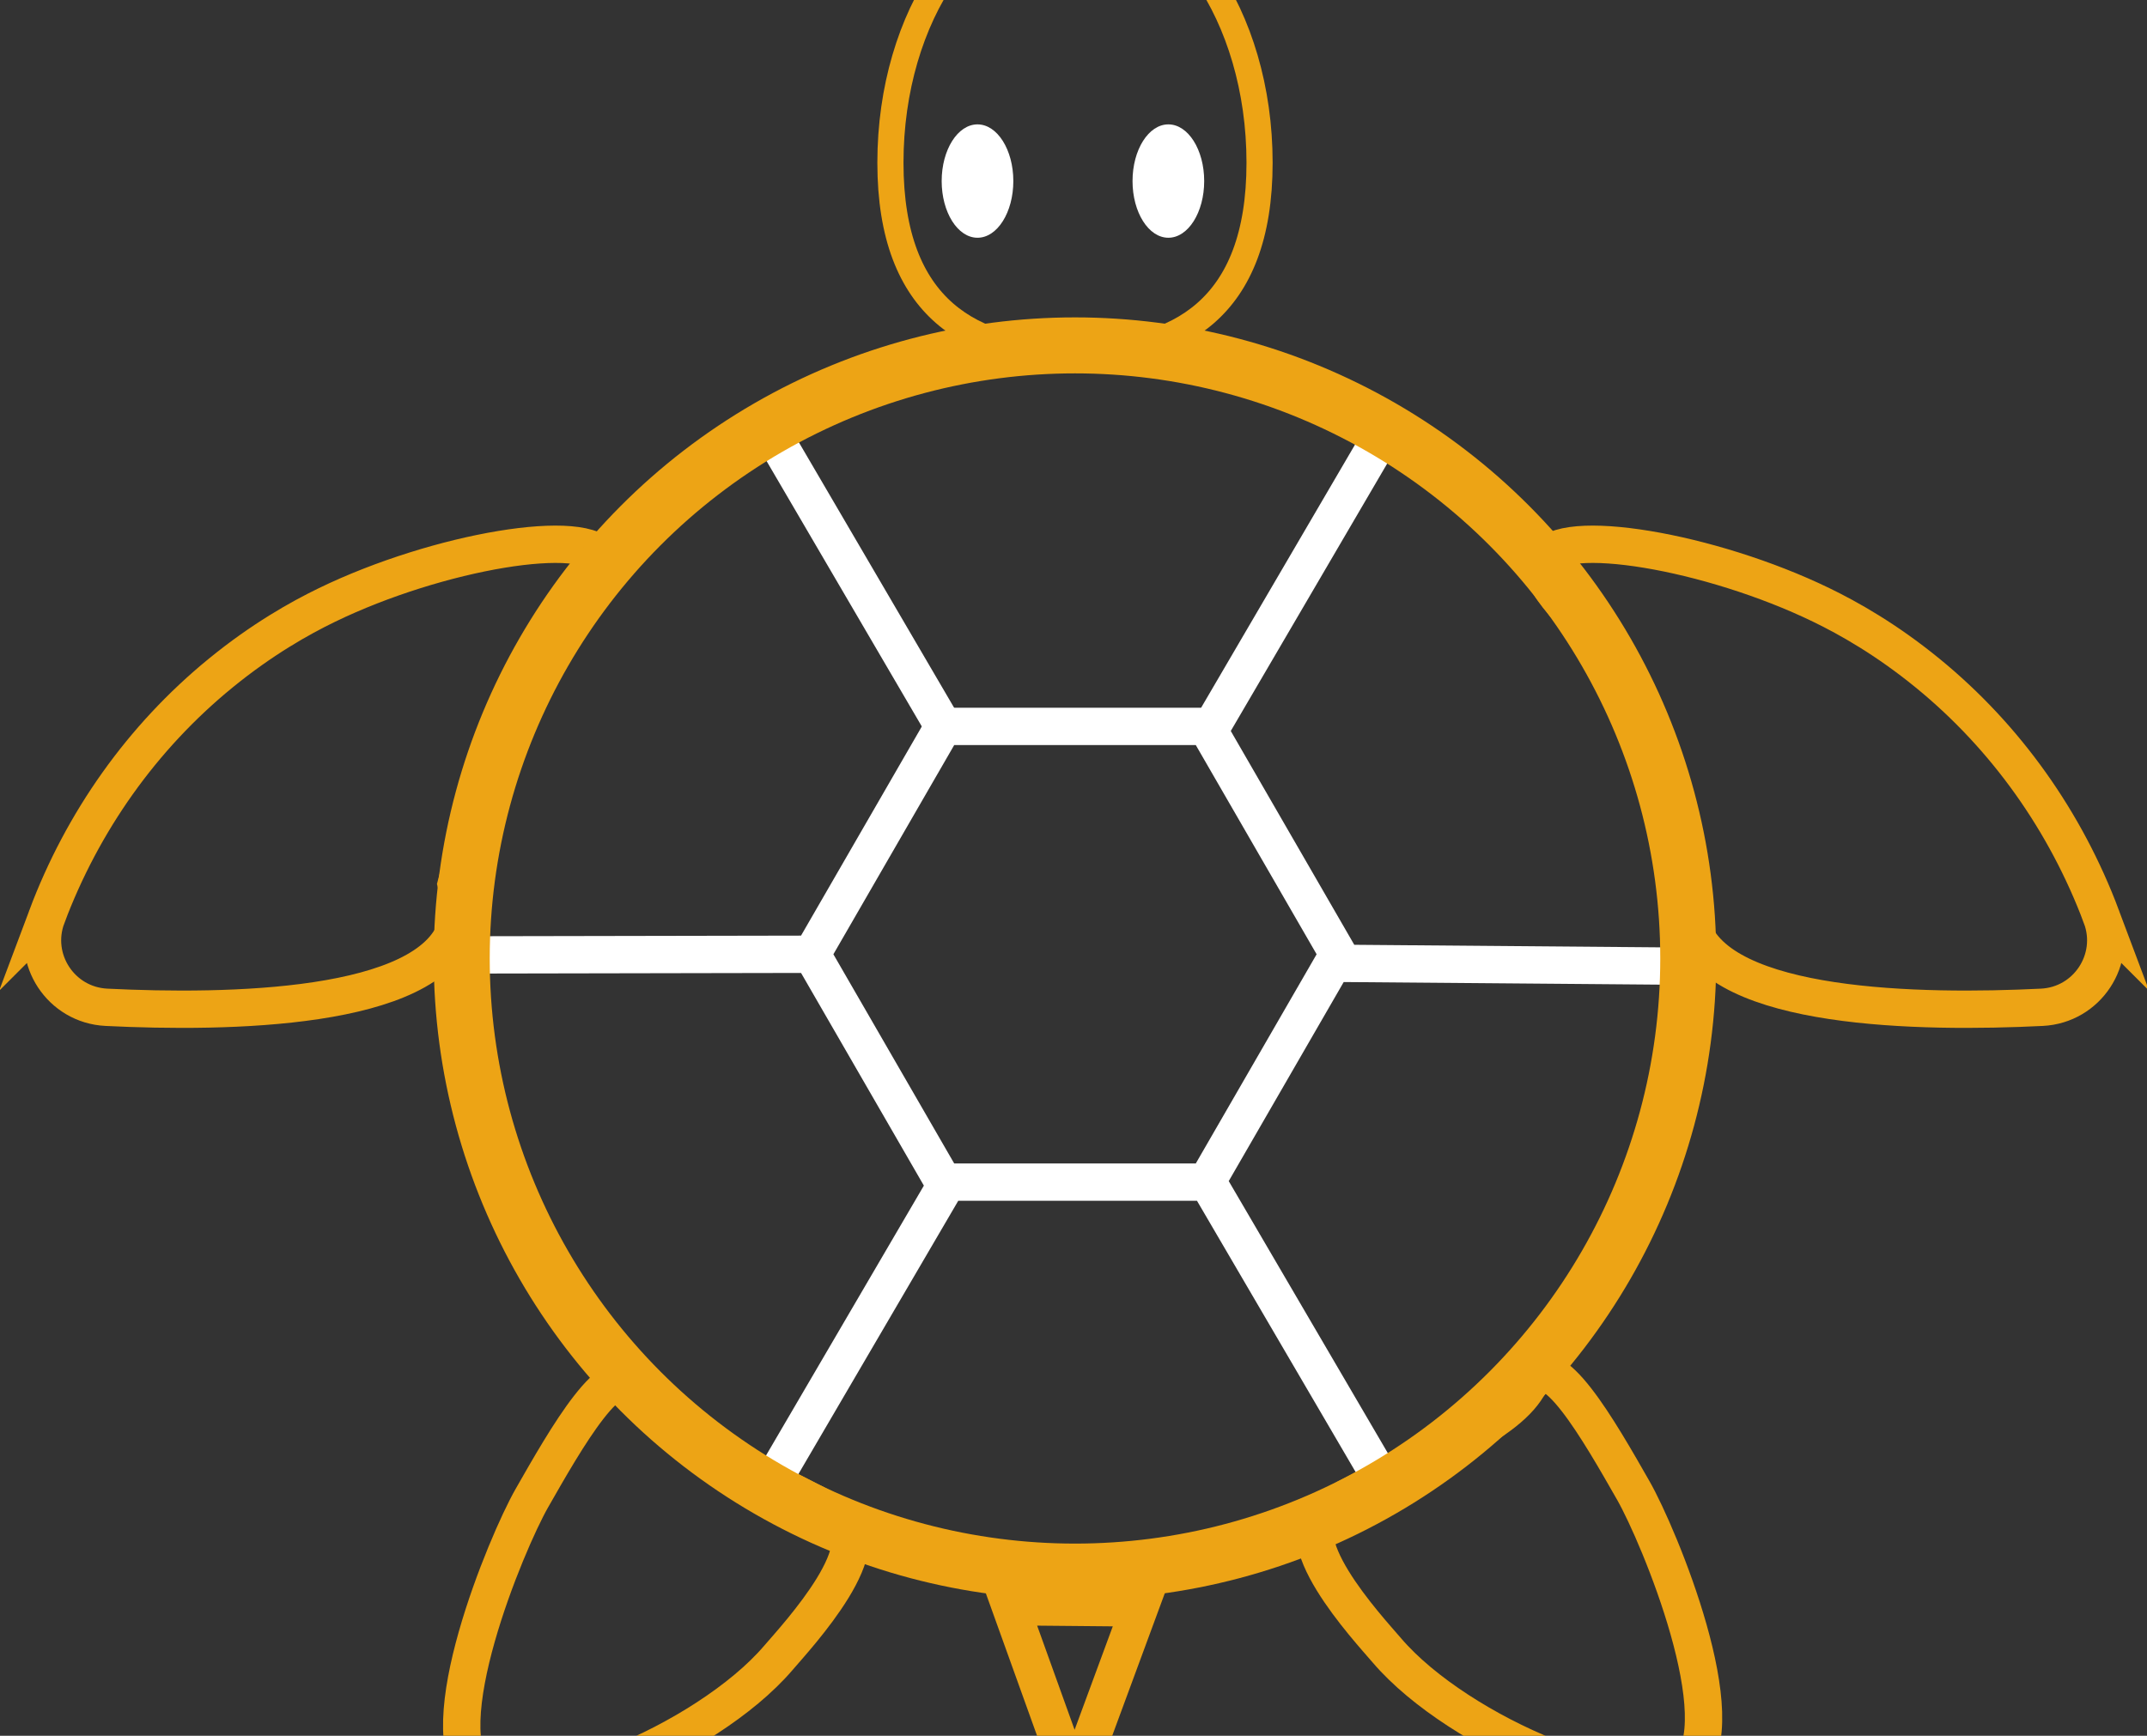 <svg xmlns="http://www.w3.org/2000/svg" xml:space="preserve" style="enable-background:new 0 0 1920 1500" viewBox="390 265 1150 930"><rect x="390" y="265" width="1150" height="930" fill="#333333" stroke="none"/><style>.st0{display:none}.st1{display:inline;fill:#335252;stroke:#1d1d1b;stroke-miterlimit:10}.st4{fill:#fff}.st5,.st6{fill:none;stroke:#eda415;stroke-width:20;stroke-miterlimit:10}.st6{stroke:#fff}.st8{display:inline;fill:#fff}.st9{font-family:&quot;TwCenMT-Regular&quot;}.st10{font-size:320px}.st11{letter-spacing:16}.st12,.st13,.st14{display:inline;fill:none}.st12{stroke:#eda415;stroke-width:14;stroke-miterlimit:10}.st13,.st14{stroke-width:20}.st13{stroke:#eda415;stroke-miterlimit:10}.st14{stroke:#fff}.st14,.st15,.st16{stroke-miterlimit:10}.st15{display:inline;fill:none;stroke:#eda415;stroke-width:30}.st16{fill:#e4eaea;stroke:#1d1d1b}</style><switch><g><g id="черепаха_1_"><g id="черепаха"><path d="M1064.66 352.18c0 79.01-44.26 101.98-98.86 101.98s-98.86-22.97-98.86-101.98 44.26-143.06 98.86-143.06c54.6.01 98.86 64.06 98.86 143.06z" style="fill:none;stroke:#eda415;stroke-width:14;stroke-miterlimit:10"/><ellipse cx="913.58" cy="362.01" class="st4" rx="19.19" ry="30.37"/><ellipse cx="1015.81" cy="362.01" class="st4" rx="19.19" ry="30.37"/><path d="m1000.34 1126.5-34.87 94.52-34.21-95.16zM1515.59 756.16c-19.08-50.88-50.98-96.1-93.07-130.48-22.22-18.16-42.43-29.49-56.98-36.55-59.6-28.93-140.01-42.38-148.33-24.36-2.61 5.66 2.06 14.03 9.9 23.04 17.44 20.05 32.29 42.22 43.54 66.29 4 8.57 7.14 15.45 7.74 17.25 1.91 5.69 17.89 67.2 17.89 67.2-2.56 9.45-2.07 17.04 0 23.21 14.95 44.48 122.54 46.14 187.42 42.93 24.33-1.21 40.44-25.73 31.89-48.53zM674.86 1067.71c-13.68 23.99-55.37 124.46-28.98 149.04 23.82 22.19 122.35-18.27 160.98-63.43 10.12-11.83 57.42-62.57 30.72-76.92-54.69-29.38-96.1-44.06-107.38-66.79-10.4-20.96-37.29 26.46-55.34 58.1zM415.08 756.16c19.08-50.88 50.98-96.1 93.07-130.48 22.22-18.16 42.43-29.49 56.98-36.55 59.6-28.93 140.01-42.38 148.33-24.36 2.61 5.66-2.06 14.03-9.9 23.04-17.44 20.05-32.29 42.22-43.54 66.29-4 8.57-7.14 15.45-7.74 17.25-1.91 5.69-17.89 67.2-17.89 67.2 2.56 9.45 2.07 17.04 0 23.21-14.95 44.48-122.54 46.14-187.42 42.93-24.33-1.21-40.44-25.73-31.89-48.53z" class="st5"/><path d="m895.32 654.2-93.7-160.24" class="st6"/><path d="M1264.92 1063.71c13.68 23.99 55.37 124.46 28.98 149.04-23.82 22.19-122.35-18.27-160.98-63.43-10.12-11.83-57.42-62.57-30.72-76.92 54.69-29.38 96.1-44.06 107.38-66.79 10.41-20.96 37.29 26.46 55.34 58.1z" class="st5"/><path d="m1039.09 654.2 93.7-160.24M895.32 902.14l-93.7 160.25M1039.09 902.14l93.7 160.25M824.84 776.28l-187.53.35M1291.29 782.67l-187.53-1.56M1036.28 898.36H895.32l-70.48-122.08 70.48-122.08h140.96l70.49 122.08z" class="st6"/><circle cx="965.8" cy="778.54" r="328.49" style="fill:none;stroke:#eda415;stroke-width:30;stroke-miterlimit:10"/></g></g></g></switch></svg>